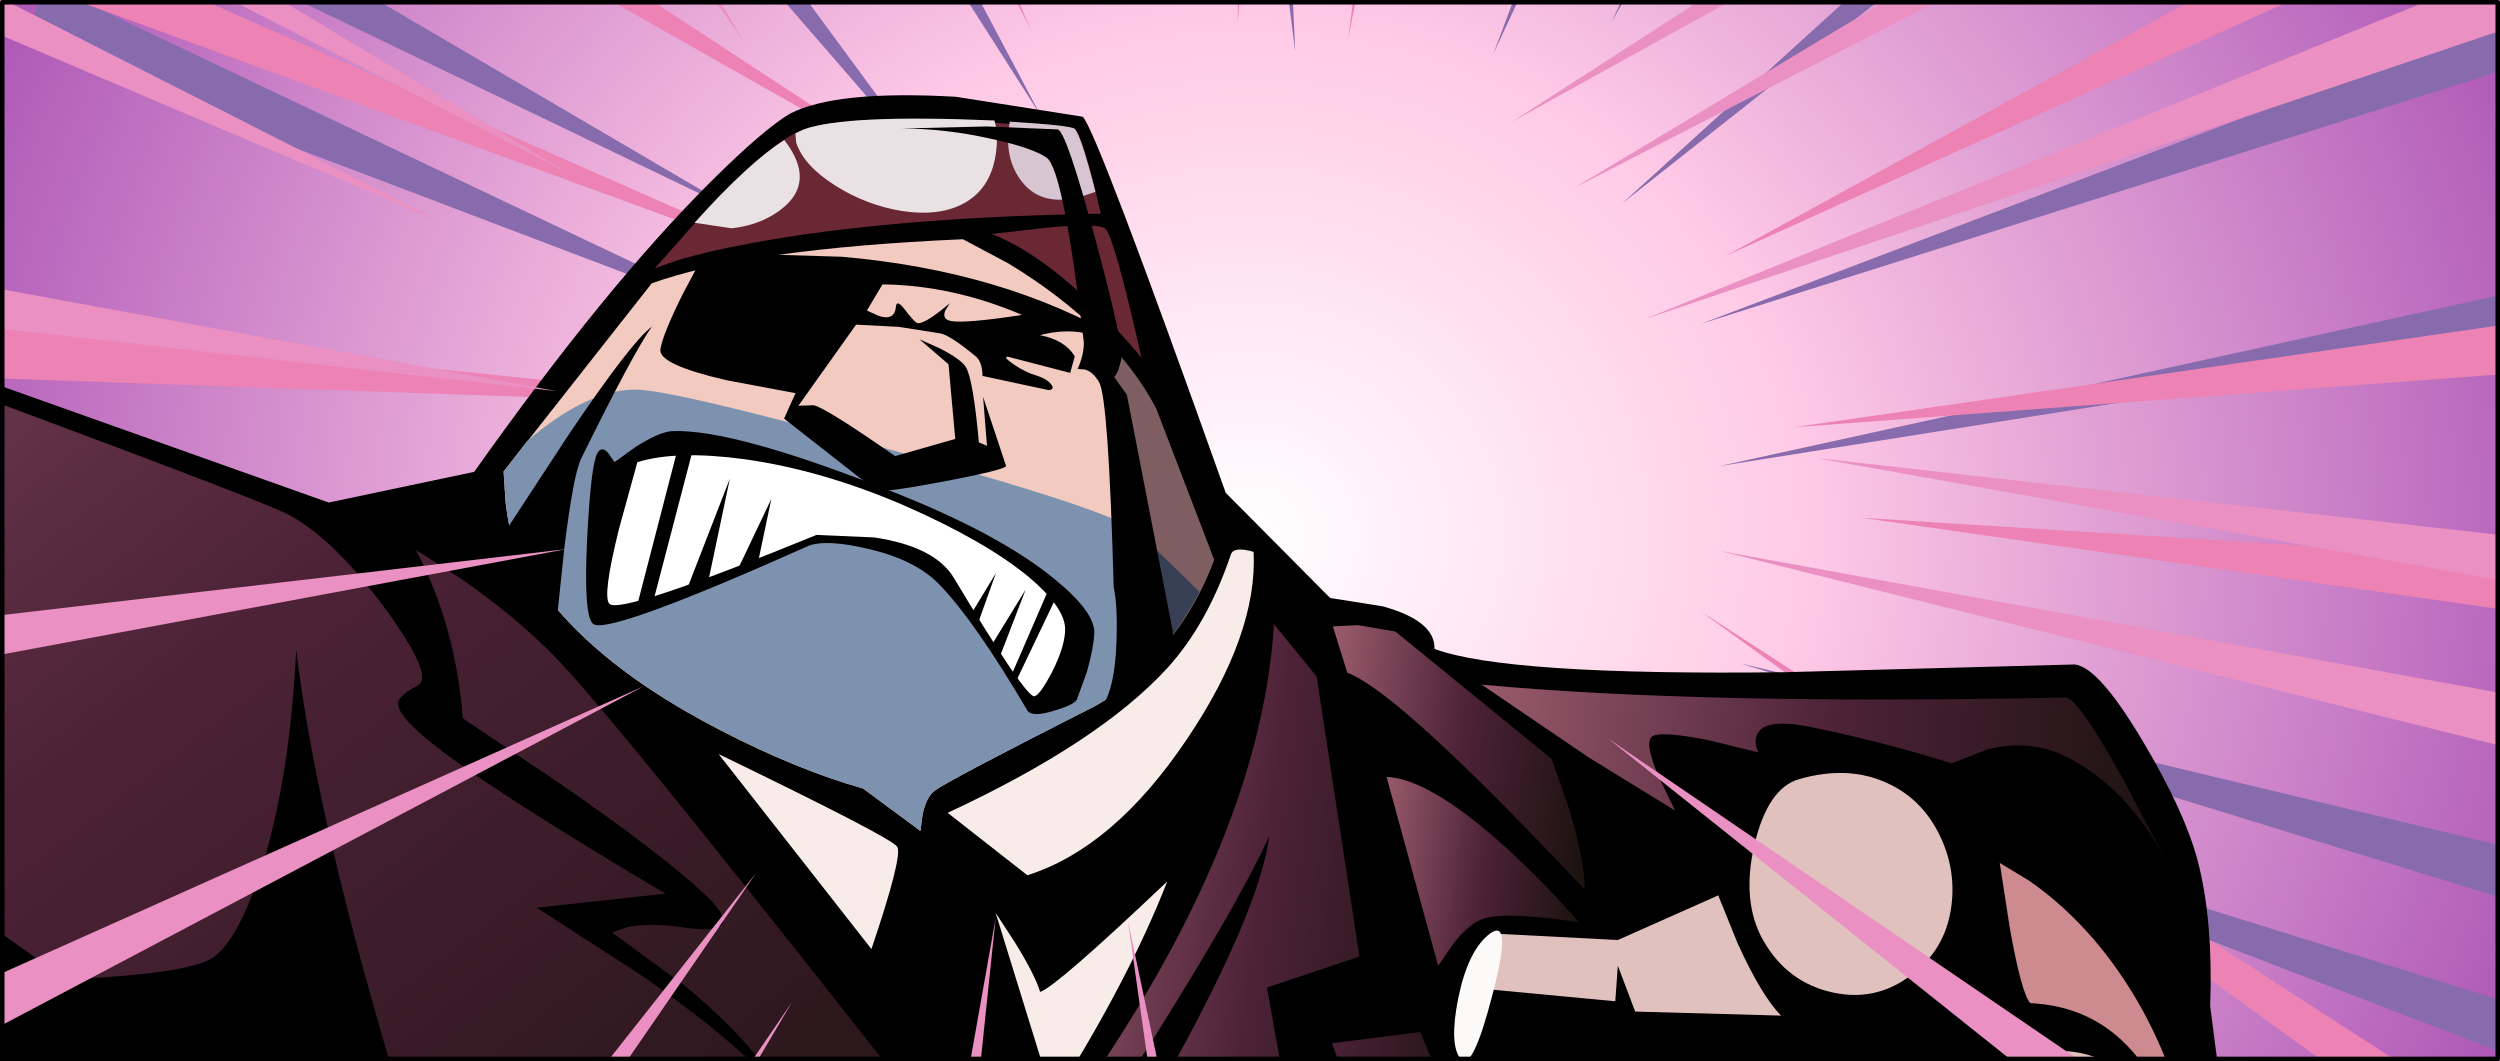 <?xml version="1.0" encoding="UTF-8" standalone="no"?>
<svg xmlns:xlink="http://www.w3.org/1999/xlink" height="236.0px" width="556.0px" xmlns="http://www.w3.org/2000/svg">
  <rect width="100%" height="100%" fill="#808080" stroke="none"/>
  <g transform="matrix(1.0, 0.0, 0.0, 1.0, 0.0, 0.0)">
    <use height="240.15" transform="matrix(1.0, 0.0, 0.0, 1.0, -1.0, -1.0)" width="558.0" xlink:href="#shape0"/>
    <use height="365.65" transform="matrix(1.491, -0.244, 0.244, 1.491, -141.81, -100.209)" width="486.85" xlink:href="#shape1"/>
    <use height="360.55" transform="matrix(1.214, 0.902, -0.902, 1.214, 199.142, -306.565)" width="436.65" xlink:href="#shape2"/>
    <use height="333.55" transform="matrix(1.785, 0.229, -0.229, 1.785, -309.25, -46.15)" width="523.15" xlink:href="#shape3"/>
    <use height="282.25" transform="matrix(1.785, 0.229, -0.229, 1.785, -213.2, 14.6)" width="395.55" xlink:href="#shape4"/>
    <use height="387.15" transform="matrix(-1.472, 0.769, -0.769, -1.472, 732.291, 206.851)" width="447.6" xlink:href="#shape5"/>
    <use height="97.35" transform="matrix(1.786, 0.0, 0.0, 2.414, -0.997, 0.017)" width="311.35" xlink:href="#sprite0"/>
    <use height="236.0" transform="matrix(1.0, 0.0, 0.0, 1.0, 0.0, 0.0)" width="556.0" xlink:href="#shape7"/>
  </g>
  <defs>
    <g id="shape0" transform="matrix(1.0, 0.0, 0.0, 1.0, 1.0, 1.0)">
      <path d="M557.0 239.15 L-1.0 239.15 -1.0 -1.0 557.0 -1.0 557.0 239.15" fill="url(#gradient0)" fill-rule="evenodd" stroke="none"/>
    </g>
    <radialGradient cx="0" cy="0" gradientTransform="matrix(0.376, 0.0, 0.0, 0.347, 278.0, 119.1)" gradientUnits="userSpaceOnUse" id="gradient0" r="819.2" spreadMethod="pad">
      <stop offset="0.0" stop-color="#ffffff"/>
      <stop offset="0.4" stop-color="#ffcae6"/>
      <stop offset="1.0" stop-color="#ac56b6"/>
    </radialGradient>
    <g id="shape1" transform="matrix(1.0, 0.0, 0.0, 1.0, 91.85, 36.0)">
      <path d="M67.45 -14.15 L122.35 93.3 60.15 -7.8 67.45 -14.15 M100.0 -28.0 L138.55 86.25 91.45 -23.35 100.0 -28.0 M191.0 -36.0 L177.0 82.9 181.3 -35.4 191.0 -36.0 M277.15 -16.8 L205.75 87.9 268.2 -20.7 277.15 -16.8 M303.0 -12.0 L223.6 86.2 294.6 -17.0 303.0 -12.0 M343.0 45.0 L220.85 112.75 336.35 37.9 343.0 45.0 M392.85 108.4 L229.45 132.1 388.45 99.7 392.85 108.4 M395.0 154.0 L228.8 153.2 393.3 144.4 395.0 154.0 M362.75 249.75 L227.1 182.35 365.6 240.45 362.75 249.75 M361.0 276.0 L230.85 199.9 364.95 267.1 361.0 276.0 M92.8 93.35 L-4.05 25.55 0.7 17.0 92.8 93.35 M61.85 312.9 L117.6 219.2 71.0 316.0 61.85 312.9 M272.2 312.95 L201.45 202.55 279.0 306.0 272.2 312.95 M249.1 324.25 L241.0 329.65 185.9 211.0 249.1 324.25 M-3.35 43.0 L95.05 111.15 -7.0 52.0 -3.35 43.0 M-88.05 138.3 L90.8 140.05 -87.2 148.0 -88.05 138.3 M-91.85 187.7 L87.25 171.65 -88.95 197.0 -91.85 187.7 M-91.85 154.55 L87.45 151.75 -90.45 164.2 -91.85 154.55 M-8.85 268.1 L92.75 203.85 -2.0 275.0 -8.85 268.1 M-37.9 241.3 L75.6 198.8 -32.0 249.0 -37.9 241.3" fill="#886bac" fill-rule="evenodd" stroke="none"/>
    </g>
    <g id="shape2" transform="matrix(1.0, 0.0, 0.0, 1.0, 60.1, 50.0)">
      <path d="M27.55 -34.5 L103.3 85.55 21.25 -28.0 27.55 -34.5 M56.55 -50.0 L117.7 77.7 49.0 -45.0 56.55 -50.0 M238.0 -32.0 L181.25 70.05 229.4 -34.85 238.0 -32.0 M304.0 -2.0 L204.3 84.35 297.65 -8.45 304.0 -2.0 M376.5 142.9 L209.25 132.75 375.25 133.9 376.5 142.9 M376.55 112.05 L209.4 114.25 373.85 103.45 376.55 112.05 M373.0 158.0 L206.1 143.65 372.2 148.95 373.0 158.0 M320.0 35.0 L220.3 89.05 314.5 27.85 320.0 35.0 M6.65 286.95 L82.65 193.7 14.45 291.55 6.65 286.95 M30.7 291.35 L99.25 192.1 39.0 295.0 30.7 291.35 M109.95 310.55 L126.0 196.8 119.0 310.0 109.95 310.55 M310.0 243.0 L202.15 170.5 313.4 234.6 310.0 243.0 M306.25 267.1 L204.25 187.05 310.65 259.2 306.25 267.1 M232.15 293.9 L176.8 187.1 239.0 288.0 232.15 293.9 M201.9 306.8 L161.7 193.7 209.85 302.5 201.9 306.8 M-36.7 12.95 L75.95 88.05 -40.4 21.2 -36.7 12.95 M-38.35 37.3 L79.45 104.35 -41.0 46.0 -38.35 37.3 M-60.1 139.55 L77.85 131.45 -58.5 148.45 -60.1 139.55 M-58.1 181.9 L77.25 151.05 -54.0 190.0 -58.1 181.9 M-28.15 236.4 L85.25 169.0 -22.0 243.0 -28.15 236.4" fill="#ed82b4" fill-rule="evenodd" stroke="none"/>
    </g>
    <g id="shape3" transform="matrix(1.0, 0.0, 0.0, 1.0, 0.0, 0.0)">
      <path d="M346.15 55.95 L352.75 56.15 Q359.4 57.1 359.75 60.55 368.95 62.7 403.05 57.9 L438.4 52.4 Q441.35 52.2 448.0 60.7 454.2 68.6 456.6 74.45 459.45 81.45 460.45 92.15 L464.4 107.25 Q468.05 124.15 466.8 133.1 463.1 135.7 442.4 158.5 436.25 156.3 432.1 147.7 L429.2 139.6 435.2 125.45 Q431.0 120.85 430.25 117.8 420.05 120.2 411.85 128.3 409.3 130.85 407.2 133.65 L405.65 135.95 417.15 154.45 418.1 160.7 Q419.0 167.8 419.0 171.85 420.1 173.2 461.35 193.1 500.0 211.7 512.0 217.05 515.1 218.45 515.2 222.3 523.95 224.5 523.05 227.2 522.35 229.1 517.15 232.15 512.05 235.15 510.45 234.9 494.6 230.9 483.0 231.45 L448.85 232.05 Q419.3 232.7 400.9 235.0 392.55 248.9 380.3 258.15 L369.35 245.2 366.55 254.8 Q346.5 260.8 330.4 263.8 320.45 270.2 314.0 277.2 310.8 280.7 309.55 282.95 L317.3 289.1 316.0 293.45 Q317.95 303.1 315.45 304.15 313.95 304.8 310.5 309.3 L304.5 317.15 296.95 326.55 Q291.8 332.6 288.8 333.35 285.45 334.25 277.45 330.7 269.6 327.2 270.6 325.9 L277.4 315.2 273.2 313.9 Q272.45 311.95 270.0 309.5 265.05 304.6 256.6 301.95 236.05 295.55 236.85 289.6 L243.2 251.0 238.15 244.6 Q244.4 226.75 246.0 213.8 244.25 208.9 223.8 187.4 202.95 165.45 186.35 151.3 172.25 139.25 125.8 111.25 L82.2 85.7 80.9 90.1 51.35 76.25 53.75 71.55 45.55 68.4 Q40.5 70.1 37.1 68.95 35.0 68.25 30.5 63.4 L26.4 58.75 26.5 55.9 Q24.3 56.45 20.65 54.15 L16.5 40.2 Q8.35 38.7 0.9 33.7 L0.0 23.4 2.65 21.5 1.45 19.75 Q0.1 16.05 2.7 9.1 L5.6 2.85 Q13.65 8.45 25.7 14.35 49.8 26.2 69.7 27.8 L74.3 23.8 104.5 30.25 103.4 34.25 221.9 60.0 239.25 53.95 Q252.45 29.15 263.7 14.65 269.35 7.4 272.3 5.1 277.55 1.45 292.4 0.4 L308.25 0.85 Q310.0 1.95 331.7 44.7 L346.15 55.95" fill="#000000" fill-rule="evenodd" stroke="none"/>
      <path d="M301.45 20.0 Q308.45 23.1 313.8 27.2 L323.85 68.25 Q321.7 70.95 318.95 72.95 302.1 84.4 300.7 85.8 299.8 86.65 299.6 88.9 L299.6 90.95 291.9 86.65 Q283.5 85.4 273.5 81.75 253.5 74.5 245.65 62.7 244.5 60.95 243.55 57.05 L242.85 53.45 258.05 28.05 Q269.25 22.3 295.5 17.75 L301.45 20.0" fill="#f2cac0" fill-rule="evenodd" stroke="none"/>
      <path d="M313.8 27.2 Q318.7 30.95 321.85 35.45 L331.35 53.1 Q329.4 61.5 323.85 68.25 L313.8 27.2" fill="#7e5e60" fill-rule="evenodd" stroke="none"/>
      <path d="M245.65 62.7 Q244.5 60.95 243.55 57.05 L242.85 53.45 245.25 49.35 Q251.7 42.2 257.55 41.35 262.0 40.7 290.0 44.7 318.7 48.75 321.65 50.95 L325.0 66.8 Q322.15 70.7 318.95 72.95 302.1 84.4 300.7 85.8 299.8 86.65 299.6 88.9 L299.6 90.95 291.9 86.65 Q283.5 85.4 273.5 81.75 253.5 74.5 245.65 62.7" fill="#7d92af" fill-rule="evenodd" stroke="none"/>
      <path d="M325.0 66.8 L321.65 50.95 330.05 57.25 Q328.05 62.55 325.0 66.8" fill="#373f54" fill-rule="evenodd" stroke="none"/>
      <path d="M263.95 17.7 Q270.45 8.8 274.25 6.8 280.35 3.6 307.45 2.45 308.6 3.2 312.0 12.45 286.25 16.2 269.65 21.55 264.45 23.2 260.8 24.85 L258.2 26.15 263.95 17.7" fill="#6a2834" fill-rule="evenodd" stroke="none"/>
      <path d="M312.85 14.25 Q314.1 15.35 319.25 29.45 307.7 18.85 298.95 16.65 L305.45 15.05 Q312.05 13.55 312.85 14.25" fill="#6a2834" fill-rule="evenodd" stroke="none"/>
      <path d="M310.75 32.45 L302.9 31.45 Q302.15 31.5 303.7 32.3 305.3 33.1 306.65 33.3 308.0 33.55 308.6 34.15 309.15 34.7 308.4 34.9 L300.05 34.2 Q299.8 32.45 298.9 31.9 295.5 29.75 294.25 29.65 L289.0 29.5 283.75 29.9 277.95 40.75 279.8 40.45 Q281.2 40.5 290.6 45.4 L297.7 42.35 295.7 33.3 291.75 30.7 294.4 31.5 Q297.15 32.5 297.85 33.35 298.95 34.7 300.65 42.4 L301.7 42.7 300.45 36.75 304.35 44.85 Q304.45 45.3 296.95 47.75 289.4 50.2 288.75 49.9 L276.4 42.55 277.4 39.25 268.75 38.75 Q260.1 37.9 260.15 36.0 260.2 34.1 262.05 28.8 L263.9 23.9 268.65 23.0 280.95 21.8 Q301.05 21.0 316.4 27.55 317.05 27.8 317.3 29.55 316.35 28.55 314.5 27.9 310.8 26.55 306.45 28.3 309.6 28.5 311.05 30.35 L310.75 32.45 M295.2 27.95 Q296.8 28.15 303.95 26.1 294.95 23.55 286.35 24.55 L284.85 28.0 286.3 28.45 Q288.4 28.9 288.35 27.1 288.3 26.1 289.45 27.25 290.9 28.75 291.3 28.75 292.25 28.7 294.9 25.8 L294.45 26.8 Q294.2 27.85 295.2 27.95" fill="#000000" fill-rule="evenodd" stroke="none"/>
      <path d="M254.15 60.4 Q253.45 51.3 254.05 49.75 254.45 48.7 255.4 49.55 L256.3 50.55 258.65 48.35 Q261.3 46.15 262.85 45.85 270.4 44.55 291.2 49.9 304.7 53.35 312.05 57.95 317.6 61.4 317.8 64.0 317.95 65.65 317.5 68.85 L316.7 72.4 Q316.4 73.1 314.0 74.15 311.55 75.25 310.85 74.55 302.9 64.3 298.05 60.45 294.75 57.8 288.8 57.2 283.65 56.65 281.5 57.7 258.05 72.0 256.2 70.7 254.9 69.85 254.15 60.4" fill="#000000" fill-rule="evenodd" stroke="none"/>
      <path d="M308.85 58.1 Q313.7 61.2 314.15 63.85 314.45 65.95 313.25 69.35 312.1 72.45 311.45 72.65 310.4 72.95 299.75 59.45 296.95 55.85 289.3 55.7 L282.2 56.3 Q259.45 69.2 257.9 68.0 256.9 67.2 257.9 58.65 L259.1 50.2 Q263.7 48.1 272.1 48.15 281.8 48.25 292.45 51.3 303.0 54.4 308.85 58.1" fill="#ffffff" fill-rule="evenodd" stroke="none"/>
      <path d="M261.25 68.35 L263.8 48.2 265.65 48.25 263.2 67.3 261.25 68.35" fill="#000000" fill-rule="evenodd" stroke="none"/>
      <path d="M312.95 59.0 L308.9 71.3 308.15 70.95 311.7 58.65 312.95 59.0" fill="#000000" fill-rule="evenodd" stroke="none"/>
      <path d="M267.2 64.9 L270.7 50.75 269.65 63.85 267.2 64.9" fill="#000000" fill-rule="evenodd" stroke="none"/>
      <path d="M273.15 61.6 L276.1 52.6 275.45 60.75 273.15 61.6" fill="#000000" fill-rule="evenodd" stroke="none"/>
      <path d="M305.4 67.05 L308.7 59.7 306.65 68.1 305.4 67.05" fill="#000000" fill-rule="evenodd" stroke="none"/>
      <path d="M302.2 64.0 L304.8 58.15 303.35 64.75 302.2 64.0" fill="#000000" fill-rule="evenodd" stroke="none"/>
      <path d="M272.05 8.4 Q277.15 13.5 271.85 17.75 269.75 19.4 266.95 20.05 L262.35 19.95 Q268.1 11.65 272.05 8.4" fill="#eae1e5" fill-rule="evenodd" stroke="none"/>
      <path d="M295.3 13.15 Q292.5 15.35 287.6 15.25 283.15 15.1 279.05 13.2 274.85 11.25 273.55 8.55 L273.3 7.4 274.25 6.8 Q279.2 4.25 297.5 2.7 298.0 3.85 298.15 5.45 298.55 10.6 295.3 13.15" fill="#eae1e5" fill-rule="evenodd" stroke="none"/>
      <path d="M307.45 2.45 Q308.3 3.05 311.0 9.85 L310.2 10.25 Q305.0 12.85 301.85 9.8 299.15 7.15 299.4 2.6 306.9 2.1 307.45 2.45" fill="#d7c5d2" fill-rule="evenodd" stroke="none"/>
      <path d="M304.5 6.45 Q302.6 5.45 297.4 5.0 291.6 4.45 286.2 5.15 L296.65 3.55 305.4 2.8 Q306.5 2.95 311.75 15.7 316.95 28.35 316.8 29.9 316.65 31.75 316.2 32.25 L318.05 34.25 328.05 64.5 323.25 70.2 Q318.65 75.35 319.9 72.9 321.2 70.35 320.65 64.65 320.25 60.3 319.45 58.0 315.85 35.0 314.45 33.15 313.55 31.95 312.5 31.8 L311.6 31.85 Q312.15 30.05 311.95 28.5 306.75 7.7 304.5 6.45" fill="#000000" fill-rule="evenodd" stroke="none"/>
      <path d="M273.65 84.7 Q296.2 92.25 297.0 93.25 297.85 94.25 295.45 106.2 L273.65 84.7" fill="#f7ece8" fill-rule="evenodd" stroke="none"/>
      <path d="M327.3 67.1 Q331.5 61.1 333.3 52.2 333.5 51.1 336.05 51.5 337.85 61.55 330.8 75.55 323.55 90.0 313.4 94.7 L302.65 88.3 Q320.15 77.25 327.3 67.1" fill="#f7ece8" fill-rule="evenodd" stroke="none"/>
      <path d="M310.1 99.8 L312.95 103.15 Q315.95 106.85 316.8 108.8 318.7 107.9 330.65 93.25 327.45 106.05 320.1 121.75 L310.1 99.8" fill="#f7ece8" fill-rule="evenodd" stroke="none"/>
      <path d="M68.8 31.55 Q65.15 42.5 55.25 66.45 L49.0 56.7 Q49.95 55.1 48.6 53.8 45.5 50.9 43.45 54.1 L40.55 60.5 Q38.65 64.95 37.45 65.1 36.05 65.3 33.4 62.35 30.9 59.55 30.45 57.7 30.05 56.1 34.5 50.6 38.85 45.15 39.8 45.55 40.4 45.8 46.25 49.1 52.25 52.25 54.15 52.1 57.25 51.85 50.9 38.6 50.65 38.8 50.95 42.35 51.3 45.7 50.55 45.75 48.85 45.8 36.7 34.7 35.25 33.4 35.25 28.9 L35.6 24.7 32.95 32.15 Q27.85 30.5 23.15 27.15 L20.75 17.2 18.35 23.5 Q12.8 20.9 5.95 12.9 5.55 9.25 6.5 6.55 16.35 14.5 43.55 23.8 57.15 28.5 68.8 31.55" fill="#e1c1bd" fill-rule="evenodd" stroke="none"/>
      <path d="M4.2 24.2 Q4.7 25.4 10.0 28.5 14.95 31.4 19.7 33.45 4.8 32.15 3.45 30.9 2.6 30.1 2.1 26.95 L1.8 24.0 4.2 24.2" fill="#e1c1bd" fill-rule="evenodd" stroke="none"/>
      <path d="M28.75 39.75 L27.25 44.2 26.85 43.8 Q26.4 43.6 26.25 44.45 26.05 45.85 28.4 46.85 L25.45 53.05 Q23.8 52.65 22.25 51.7 20.7 50.75 20.6 40.5 L28.75 39.75" fill="#e1c1bd" fill-rule="evenodd" stroke="none"/>
      <path d="M371.05 94.55 L386.8 93.35 398.4 86.3 401.55 91.9 Q405.3 97.95 408.0 100.05 L390.05 101.85 387.2 96.5 387.45 100.9 371.15 101.45 371.05 94.55" fill="#e1c1bd" fill-rule="evenodd" stroke="none"/>
      <path d="M413.95 96.4 Q408.25 95.9 404.65 91.15 401.3 86.7 402.05 79.45 402.8 72.4 406.45 70.8 412.2 68.3 417.25 69.85 421.75 71.2 424.5 75.3 427.15 79.25 427.15 83.9 427.15 88.75 424.1 92.2 419.95 96.95 413.95 96.4" fill="#e1c1bd" fill-rule="evenodd" stroke="none"/>
      <path d="M438.0 101.35 Q443.35 99.0 448.05 100.45 452.2 101.7 454.8 105.55 457.25 109.2 457.25 113.55 457.25 118.1 454.45 121.3 450.6 125.65 445.05 125.2 439.7 124.75 436.35 120.3 433.2 116.15 433.9 109.4 434.6 102.8 438.0 101.35" fill="#e1c1bd" fill-rule="evenodd" stroke="none"/>
      <path d="M440.9 129.65 L441.2 134.05 443.85 137.0 Q446.05 147.8 443.6 150.5 442.85 148.4 439.0 142.6 L435.3 137.2 440.9 129.65" fill="#cd8b8f" fill-rule="evenodd" stroke="none"/>
      <path d="M432.4 77.9 L436.25 79.6 Q441.0 82.05 445.3 85.95 459.05 98.55 463.5 121.0 462.95 119.85 461.35 118.35 L459.8 117.05 Q459.8 115.45 457.8 108.65 456.0 102.65 451.5 98.8 446.0 94.0 438.35 94.6 437.15 93.65 434.65 85.7 L432.4 77.9" fill="#cd8b8f" fill-rule="evenodd" stroke="none"/>
      <path d="M371.05 94.55 Q373.55 92.2 372.3 101.95 371.05 111.95 369.4 110.4 367.75 108.85 368.15 103.0 368.6 96.9 371.05 94.55" fill="#fbfaf9" fill-rule="evenodd" stroke="none"/>
      <path d="M244.4 59.95 L250.2 48.0 Q256.45 35.55 258.75 33.35 256.9 36.8 252.15 50.65 251.45 52.75 251.5 61.9 L251.7 70.65 Q249.25 69.9 247.15 68.2 242.85 64.8 244.4 59.95" fill="#000000" fill-rule="evenodd" stroke="none"/>
      <path d="M69.55 64.3 Q69.15 67.05 72.2 67.1 75.3 67.1 77.0 64.3 77.85 67.9 75.5 69.2 73.75 70.2 70.85 69.7 69.0 69.4 69.1 66.8 L69.55 64.3" fill="#000000" fill-rule="evenodd" stroke="none"/>
      <path d="M243.35 78.45 Q243.75 80.15 246.2 79.95 248.6 79.75 249.2 77.9 252.3 81.85 245.8 81.6 244.25 81.55 243.65 80.0 L243.35 78.45" fill="#000000" fill-rule="evenodd" stroke="none"/>
      <path d="M251.1 84.6 Q251.5 86.25 253.95 86.05 256.35 85.8 256.95 84.0 260.05 87.95 253.55 87.7 252.0 87.65 251.4 86.15 L251.1 84.6" fill="#000000" fill-rule="evenodd" stroke="none"/>
      <path d="M261.15 91.7 Q261.55 93.4 264.0 93.2 266.4 93.0 267.0 91.15 270.1 95.1 263.6 94.85 262.05 94.8 261.45 93.25 L261.15 91.7" fill="#000000" fill-rule="evenodd" stroke="none"/>
      <path d="M273.55 108.55 Q273.95 110.2 276.4 110.0 278.8 109.75 279.4 107.95 282.5 111.9 276.0 111.65 274.45 111.6 273.85 110.1 L273.55 108.55" fill="#000000" fill-rule="evenodd" stroke="none"/>
      <path d="M286.15 121.5 Q284.6 121.45 284.05 119.9 L283.75 118.35 Q284.15 120.0 286.55 119.8 288.95 119.6 289.6 117.8 292.55 121.65 286.15 121.5" fill="#000000" fill-rule="evenodd" stroke="none"/>
      <path d="M346.95 92.8 Q347.35 94.45 349.8 94.25 352.2 94.05 352.8 92.25 354.45 94.35 352.95 95.3 351.8 96.0 349.4 95.9 347.85 95.85 347.25 94.35 L346.95 92.8" fill="#000000" fill-rule="evenodd" stroke="none"/>
      <path d="M344.4 82.1 Q344.8 83.75 347.2 83.55 349.65 83.35 350.25 81.55 353.3 85.45 346.8 85.2 345.25 85.15 344.7 83.65 L344.4 82.1" fill="#000000" fill-rule="evenodd" stroke="none"/>
      <path d="M342.3 71.25 Q342.7 72.95 345.15 72.75 347.55 72.55 348.15 70.7 351.25 74.65 344.75 74.4 343.2 74.35 342.6 72.8 L342.3 71.25" fill="#000000" fill-rule="evenodd" stroke="none"/>
      <path d="M340.3 121.55 Q340.7 123.25 343.15 123.05 345.55 122.85 346.15 121.0 347.8 123.1 346.3 124.05 345.15 124.8 342.75 124.7 341.2 124.65 340.6 123.1 L340.3 121.55" fill="#000000" fill-rule="evenodd" stroke="none"/>
      <path d="M339.4 125.45 Q341.05 127.55 339.55 128.5 338.4 129.25 336.0 129.15 334.45 129.1 333.85 127.55 L333.55 126.0 Q333.95 127.7 336.4 127.5 338.8 127.3 339.4 125.45" fill="#000000" fill-rule="evenodd" stroke="none"/>
      <path d="M66.5 76.35 Q66.25 78.8 68.65 78.95 71.1 79.05 72.35 76.55 73.1 79.85 71.3 80.95 69.95 81.8 67.65 81.25 66.2 80.9 66.2 78.6 L66.5 76.35" fill="#000000" fill-rule="evenodd" stroke="none"/>
      <path d="M74.5 47.1 Q74.1 50.6 77.55 50.75 80.95 50.9 82.75 47.4 83.85 52.0 81.3 53.55 79.4 54.75 76.15 54.0 74.05 53.55 74.05 50.25 L74.5 47.1" fill="#000000" fill-rule="evenodd" stroke="none"/>
      <path d="M83.25 30.65 Q82.95 33.45 85.75 33.55 88.55 33.65 90.05 30.85 90.95 34.55 88.85 35.8 87.25 36.75 84.6 36.15 82.9 35.8 82.9 33.2 L83.25 30.65" fill="#000000" fill-rule="evenodd" stroke="none"/>
    </g>
    <g id="shape4" transform="matrix(1.0, 0.0, 0.0, 1.0, 0.0, 0.0)">
      <path d="M395.55 48.35 Q389.7 40.1 381.95 37.25 377.15 35.45 371.95 37.45 L367.7 39.75 Q358.3 38.1 349.55 37.5 344.1 37.15 343.4 39.25 343.1 40.35 343.85 41.45 L337.65 40.75 Q331.25 40.3 330.5 41.25 329.75 42.2 332.1 46.15 L334.55 49.9 323.15 44.75 308.85 37.5 Q336.0 36.55 380.6 29.9 382.0 29.55 388.9 38.9 L395.55 48.35" fill="url(#gradient1)" fill-rule="evenodd" stroke="none"/>
      <path d="M329.65 86.65 L355.35 84.45 360.4 89.25 356.85 92.2 327.45 88.8 Q327.25 88.25 327.4 87.75 327.7 86.65 329.65 86.65" fill="url(#gradient2)" fill-rule="evenodd" stroke="none"/>
      <path d="M333.85 97.6 L340.15 97.6 354.75 129.1 356.4 134.35 Q358.25 140.9 359.2 147.65 362.25 169.15 355.1 184.2 355.05 179.15 355.85 172.05 L356.8 160.8 Q357.25 147.15 351.25 129.2 348.05 121.9 340.6 109.05 L333.85 97.6" fill="url(#gradient3)" fill-rule="evenodd" stroke="none"/>
      <path d="M297.45 32.35 L318.6 45.5 321.5 51.3 Q324.4 57.8 324.7 61.0 298.85 39.7 292.2 38.15 L289.7 32.7 292.75 32.15 297.45 32.35" fill="url(#gradient4)" fill-rule="evenodd" stroke="none"/>
      <path d="M313.0 66.05 Q311.2 66.75 309.4 69.8 L307.95 72.65 298.65 50.3 Q304.15 49.85 314.9 57.45 320.25 61.25 324.5 65.1 315.85 64.9 313.0 66.05" fill="url(#gradient5)" fill-rule="evenodd" stroke="none"/>
      <path d="M306.8 81.05 L308.85 84.6 315.35 88.95 Q315.25 105.4 307.95 121.5 300.15 138.75 289.0 143.7 L273.75 122.45 308.65 108.15 296.15 83.8 306.8 81.05" fill="url(#gradient6)" fill-rule="evenodd" stroke="none"/>
      <path d="M298.15 72.75 L287.3 78.0 293.9 99.0 267.5 111.1 Q285.2 72.45 285.2 59.45 280.75 73.6 261.8 111.75 L311.35 189.45 314.5 204.05 254.95 112.7 Q262.45 102.35 269.6 87.25 284.0 57.05 282.45 33.35 L288.5 39.1 298.15 72.75" fill="url(#gradient7)" fill-rule="evenodd" stroke="none"/>
      <path d="M200.15 176.65 Q200.25 184.6 197.85 185.95 206.3 188.3 222.9 200.5 239.5 212.65 244.9 220.45 239.5 223.4 225.75 225.15 L209.9 226.25 Q204.3 225.95 223.1 228.45 241.1 230.85 252.5 231.05 239.55 233.3 217.8 230.35 193.4 227.0 185.95 219.45 L192.95 186.8 Q141.55 127.45 125.05 115.9 114.75 108.7 93.25 95.25 L73.8 83.3 109.4 101.15 Q145.95 119.8 150.85 123.85 L174.3 145.75 Q193.05 163.6 196.1 165.7 200.0 168.3 200.15 176.65" fill="url(#gradient8)" fill-rule="evenodd" stroke="none"/>
      <path d="M205.85 236.0 Q221.6 242.55 223.6 245.85 220.9 250.9 219.1 258.2 217.5 264.5 217.9 266.0 218.1 266.95 224.3 274.7 L230.4 282.25 Q213.25 272.75 207.25 270.65 200.4 268.4 196.85 267.0 190.6 264.5 188.8 262.15 187.0 259.8 188.55 244.7 L190.45 230.05 205.85 236.0" fill="url(#gradient9)" fill-rule="evenodd" stroke="none"/>
      <path d="M176.1 37.75 L182.05 40.55 Q189.1 44.2 194.5 48.4 203.15 55.1 253.8 105.2 L249.8 111.35 264.2 137.65 Q258.25 130.4 247.85 121.35 L238.65 113.7 252.05 133.75 Q239.0 142.2 221.5 141.3 203.4 140.4 196.1 129.85 188.55 118.95 178.0 94.1 167.3 69.05 163.0 51.85 164.25 68.0 162.15 79.4 160.45 88.25 157.75 90.8 155.9 92.55 148.05 94.3 140.7 96.0 139.35 95.55 123.7 87.15 106.9 78.6 73.3 61.5 63.1 59.3 75.5 66.15 90.45 79.8 92.65 81.8 70.9 70.75 L38.4 54.3 Q36.85 53.7 36.65 41.85 36.45 29.1 39.05 22.2 30.95 41.65 21.35 58.2 L0.0 48.55 7.4 26.05 Q15.25 3.15 17.5 1.0 19.8 -1.1 31.35 1.25 37.15 2.4 42.5 4.0 L40.85 15.55 43.05 12.0 Q45.5 8.55 46.55 8.9 150.8 32.55 159.25 35.2 165.3 37.15 173.0 45.15 180.45 52.95 178.45 54.35 176.1 55.95 176.35 56.95 176.7 58.7 182.4 61.95 190.85 66.8 212.1 75.95 L196.55 79.7 210.45 86.35 Q225.3 94.1 230.0 99.45 226.3 93.5 215.85 86.9 L206.15 81.55 207.95 80.65 Q210.6 79.75 214.85 79.8 222.95 80.0 217.25 75.65 211.3 71.3 197.3 64.05 L184.5 57.65 Q182.15 46.35 176.1 37.75" fill="url(#gradient10)" fill-rule="evenodd" stroke="none"/>
    </g>
    <linearGradient gradientTransform="matrix(0.053, 0.0, 0.0, 0.012, 352.2, 39.9)" gradientUnits="userSpaceOnUse" id="gradient1" spreadMethod="pad" x1="-819.2" x2="819.2">
      <stop offset="0.0" stop-color="#995b6c"/>
      <stop offset="0.506" stop-color="#4d2237"/>
      <stop offset="1.0" stop-color="#1b120f"/>
    </linearGradient>
    <linearGradient gradientTransform="matrix(0.02, 0.0, 0.0, 0.005, 343.85, 88.3)" gradientUnits="userSpaceOnUse" id="gradient2" spreadMethod="pad" x1="-819.2" x2="819.2">
      <stop offset="0.0" stop-color="#995b6c"/>
      <stop offset="0.506" stop-color="#4d2237"/>
      <stop offset="1.0" stop-color="#1b120f"/>
    </linearGradient>
    <linearGradient gradientTransform="matrix(0.016, 0.0, 0.0, 0.053, 346.95, 140.9)" gradientUnits="userSpaceOnUse" id="gradient3" spreadMethod="pad" x1="-819.2" x2="819.2">
      <stop offset="0.0" stop-color="#995b6c"/>
      <stop offset="0.506" stop-color="#4d2237"/>
      <stop offset="1.0" stop-color="#1b120f"/>
    </linearGradient>
    <linearGradient gradientTransform="matrix(0.021, 0.0, 0.0, 0.018, 307.2, 46.45)" gradientUnits="userSpaceOnUse" id="gradient4" spreadMethod="pad" x1="-819.2" x2="819.2">
      <stop offset="0.0" stop-color="#995b6c"/>
      <stop offset="0.506" stop-color="#4d2237"/>
      <stop offset="1.0" stop-color="#1b120f"/>
    </linearGradient>
    <linearGradient gradientTransform="matrix(0.016, 0.0, 0.0, 0.014, 311.55, 61.45)" gradientUnits="userSpaceOnUse" id="gradient5" spreadMethod="pad" x1="-819.2" x2="819.2">
      <stop offset="0.0" stop-color="#995b6c"/>
      <stop offset="0.506" stop-color="#4d2237"/>
      <stop offset="1.0" stop-color="#1b120f"/>
    </linearGradient>
    <linearGradient gradientTransform="matrix(0.025, 0.0, 0.0, 0.038, 294.55, 112.35)" gradientUnits="userSpaceOnUse" id="gradient6" spreadMethod="pad" x1="-819.2" x2="819.2">
      <stop offset="0.0" stop-color="#995b6c"/>
      <stop offset="0.506" stop-color="#4d2237"/>
      <stop offset="1.0" stop-color="#1b120f"/>
    </linearGradient>
    <linearGradient gradientTransform="matrix(0.036, 0.0, 0.0, 0.104, 284.7, 118.7)" gradientUnits="userSpaceOnUse" id="gradient7" spreadMethod="pad" x1="-819.2" x2="819.2">
      <stop offset="0.0" stop-color="#995b6c"/>
      <stop offset="0.506" stop-color="#4d2237"/>
      <stop offset="1.0" stop-color="#1b120f"/>
    </linearGradient>
    <linearGradient gradientTransform="matrix(0.109, 0.0, 0.0, 0.091, 163.15, 157.65)" gradientUnits="userSpaceOnUse" id="gradient8" spreadMethod="pad" x1="-819.2" x2="819.2">
      <stop offset="0.0" stop-color="#995b6c"/>
      <stop offset="0.506" stop-color="#4d2237"/>
      <stop offset="1.0" stop-color="#1b120f"/>
    </linearGradient>
    <linearGradient gradientTransform="matrix(0.026, 0.0, 0.0, 0.032, 209.1, 256.15)" gradientUnits="userSpaceOnUse" id="gradient9" spreadMethod="pad" x1="-819.2" x2="819.2">
      <stop offset="0.0" stop-color="#995b6c"/>
      <stop offset="0.506" stop-color="#4d2237"/>
      <stop offset="1.0" stop-color="#1b120f"/>
    </linearGradient>
    <linearGradient gradientTransform="matrix(0.114, 0.114, -0.061, 0.061, 132.1, 70.7)" gradientUnits="userSpaceOnUse" id="gradient10" spreadMethod="pad" x1="-819.2" x2="819.2">
      <stop offset="0.0" stop-color="#995b6c"/>
      <stop offset="0.506" stop-color="#4d2237"/>
      <stop offset="1.0" stop-color="#1b120f"/>
    </linearGradient>
    <g id="shape5" transform="matrix(1.0, 0.0, 0.0, 1.0, 70.4, 51.8)">
      <path d="M-40.45 296.4 L-45.2 287.9 92.85 201.2 -40.45 296.4 M-44.5 270.45 L-48.15 261.4 95.1 183.4 -44.5 270.45 M-70.4 107.8 L-67.5 98.5 87.3 122.9 -70.4 107.8 M-56.2 151.45 L-54.8 141.85 87.5 142.85 -56.2 151.45 M-52.4 167.7 L-51.55 158.0 90.85 154.55 -52.4 167.7 M-48.55 12.05 L-42.65 4.35 75.6 95.8 -48.55 12.05 M-26.35 -2.0 L-19.5 -8.95 92.8 90.75 -26.35 -2.0 M288.5 323.65 L279.55 327.5 205.8 206.65 288.5 323.65 M314.35 318.85 L305.95 323.8 223.65 208.4 314.35 318.85 M193.1 335.35 L183.4 334.75 177.05 211.7 193.1 335.35 M95.8 330.85 L87.25 326.2 138.6 208.35 95.8 330.85 M55.9 310.65 L48.55 304.3 122.4 201.3 55.9 310.65 M365.15 203.95 L360.75 212.6 229.5 162.45 365.15 203.95 M335.95 259.35 L329.3 266.45 220.9 181.8 335.95 259.35 M377.2 140.75 L375.5 150.35 228.85 141.4 377.2 140.75 M357.9 43.05 L360.75 52.4 227.15 112.25 357.9 43.05 M356.15 16.85 L360.1 25.75 230.9 94.7 356.15 16.85 M276.1 -20.45 L282.9 -13.45 201.5 92.05 276.1 -20.45 M223.9 -51.8 L232.0 -46.4 185.95 83.6 223.9 -51.8 M56.65 -38.85 L65.85 -41.9 117.65 75.35 56.65 -38.85" fill="#ea90c2" fill-rule="evenodd" stroke="none"/>
    </g>
    <g id="sprite0" transform="matrix(1.0, 0.0, 0.0, 1.0, 24.75, 10.35)">
      <use height="97.35" transform="matrix(1.0, 0.0, 0.0, 1.0, -24.75, -10.35)" width="311.35" xlink:href="#shape6"/>
    </g>
    <g id="shape6" transform="matrix(1.0, 0.0, 0.0, 1.0, 24.75, 10.35)">
      <path d="M286.6 87.0 L-24.75 87.0 -24.75 -10.35 286.6 -10.35 286.6 87.0" fill="#cccccc" fill-opacity="0.0" fill-rule="evenodd" stroke="none"/>
    </g>
    <g id="shape7" transform="matrix(1.0, 0.0, 0.0, 1.0, 0.0, 0.0)">
      <path d="M555.5 0.5 L555.5 235.5 0.5 235.5 0.5 0.5 555.5 0.5 Z" fill="none" stroke="#000000" stroke-linecap="round" stroke-linejoin="round" stroke-width="1.0"/>
    </g>
  </defs>
</svg>
